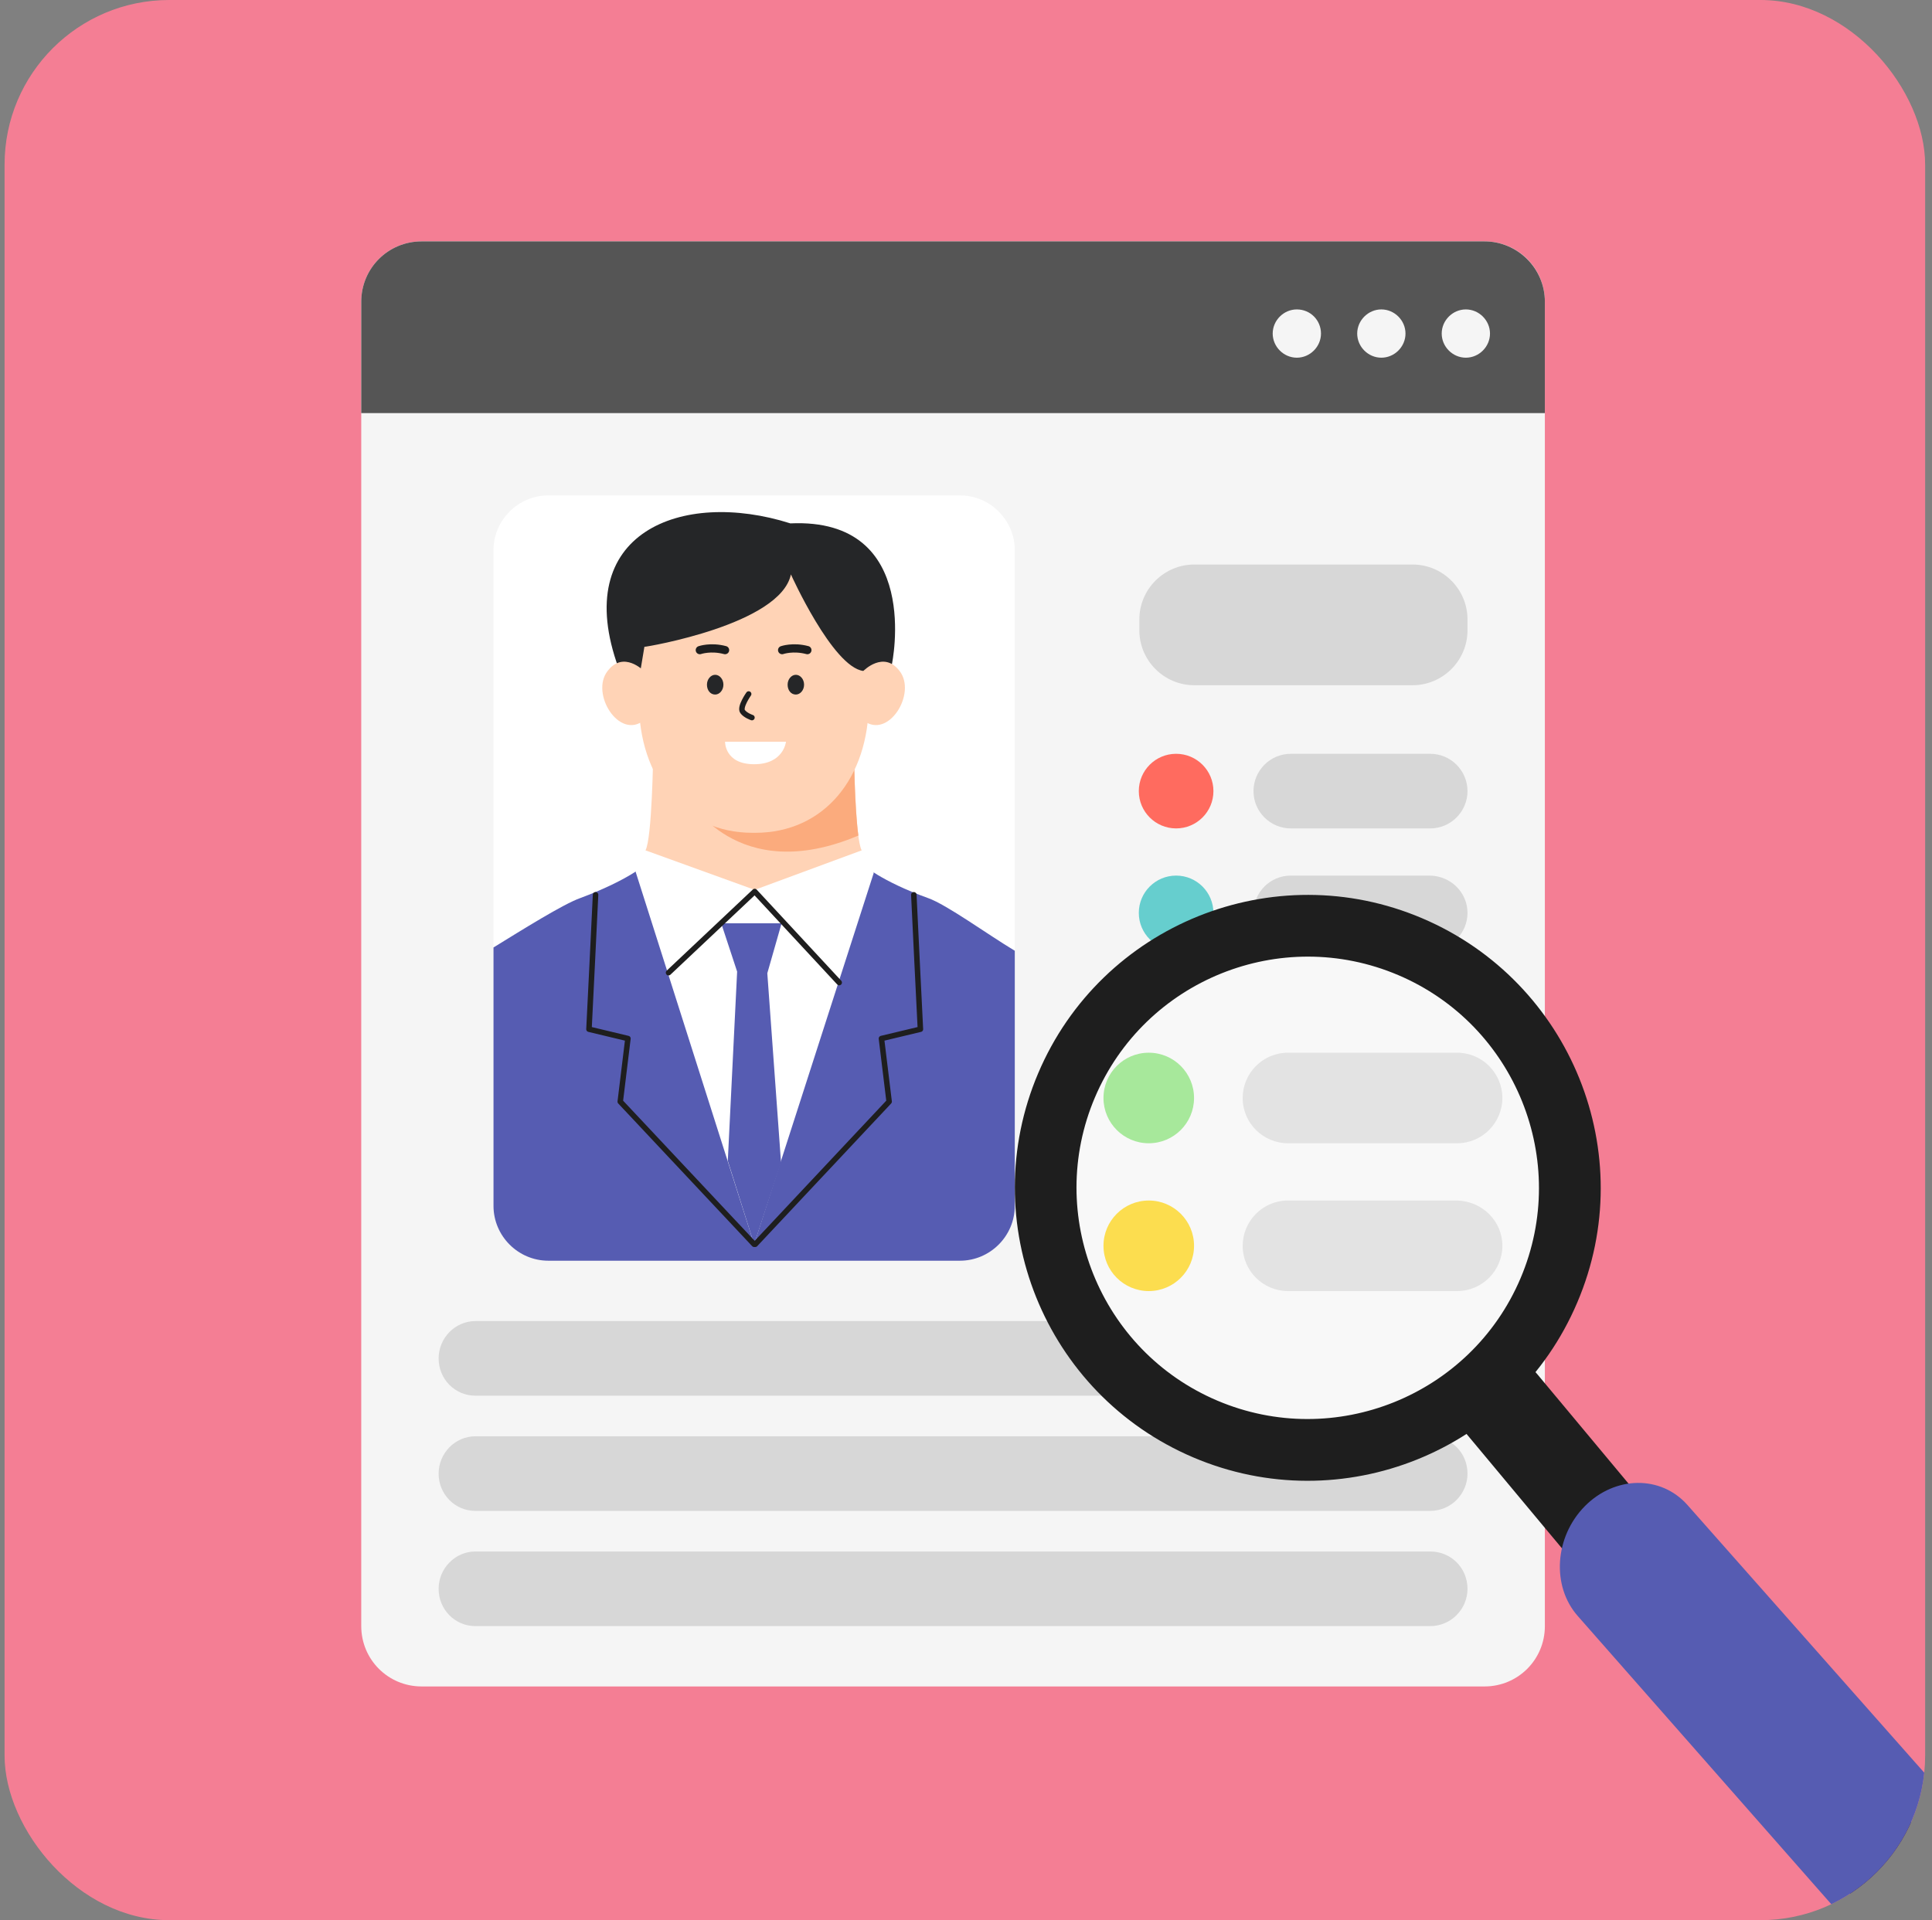 <svg viewBox="0 0 169 168" fill="none" xmlns="http://www.w3.org/2000/svg">
<rect x="0" y="0" width="169" height="168" fill="#808080" stroke="none"/>
<g clip-path="url(#clip0_150_4840)">
<rect x="0.4" width="168" height="168" rx="14.4" fill="#F47E94"/>
<g clip-path="url(#clip1_150_4840)">
<path d="M135.136 142.272C135.136 145.2 132.784 147.552 129.856 147.552H36.88C33.952 147.552 31.6 145.2 31.6 142.272V26.4C31.6 23.472 33.952 21.12 36.88 21.12H129.856C132.784 21.12 135.136 23.472 135.136 26.4V142.272Z" fill="#F5F5F5"/>
<path d="M129.856 21.12H36.88C33.952 21.12 31.6 23.472 31.6 26.4V36.144H135.136V26.4C135.136 23.472 132.736 21.12 129.856 21.12Z" fill="#555555"/>
<path d="M115.552 29.184C115.552 30.336 114.592 31.296 113.44 31.296C112.288 31.296 111.328 30.336 111.328 29.184C111.328 28.032 112.288 27.072 113.44 27.072C114.64 27.072 115.552 28.032 115.552 29.184Z" fill="#F5F5F5"/>
<path d="M122.944 29.184C122.944 30.336 121.984 31.296 120.832 31.296C119.68 31.296 118.72 30.336 118.72 29.184C118.72 28.032 119.68 27.072 120.832 27.072C121.984 27.072 122.944 28.032 122.944 29.184Z" fill="#F5F5F5"/>
<path d="M130.336 29.184C130.336 30.336 129.376 31.296 128.224 31.296C127.072 31.296 126.112 30.336 126.112 29.184C126.112 28.032 127.072 27.072 128.224 27.072C129.376 27.072 130.336 28.032 130.336 29.184Z" fill="#F5F5F5"/>
<path d="M128.368 118.848C128.368 120.624 126.928 122.112 125.104 122.112H41.584C39.808 122.112 38.368 120.672 38.368 118.848C38.368 117.072 39.808 115.584 41.584 115.584H125.104C126.928 115.584 128.368 117.024 128.368 118.848Z" fill="#D7D7D7"/>
<path d="M128.368 128.928C128.368 130.704 126.928 132.192 125.104 132.192H41.584C39.808 132.192 38.368 130.752 38.368 128.928C38.368 127.152 39.808 125.664 41.584 125.664H125.104C126.928 125.664 128.368 127.104 128.368 128.928Z" fill="#D7D7D7"/>
<path d="M128.368 139.008C128.368 140.784 126.928 142.272 125.104 142.272H41.584C39.808 142.272 38.368 140.832 38.368 139.008C38.368 137.232 39.808 135.744 41.584 135.744H125.104C126.928 135.744 128.368 137.184 128.368 139.008Z" fill="#D7D7D7"/>
<path d="M128.368 55.152C128.368 57.792 126.208 59.952 123.568 59.952H104.464C101.824 59.952 99.664 57.792 99.664 55.152V54.192C99.664 51.552 101.824 49.392 104.464 49.392H123.568C126.208 49.392 128.368 51.552 128.368 54.192V55.152Z" fill="#D7D7D7"/>
<path d="M102.88 72.48C104.683 72.48 106.144 71.019 106.144 69.216C106.144 67.413 104.683 65.952 102.88 65.952C101.078 65.952 99.616 67.413 99.616 69.216C99.616 71.019 101.078 72.48 102.88 72.48Z" fill="#FF6B5F"/>
<path d="M128.368 69.216C128.368 70.992 126.928 72.48 125.104 72.48H112.912C111.136 72.48 109.648 71.04 109.648 69.216C109.648 67.44 111.088 65.952 112.912 65.952H125.104C126.928 65.952 128.368 67.44 128.368 69.216Z" fill="#D7D7D7"/>
<path d="M102.88 83.136C104.683 83.136 106.144 81.675 106.144 79.872C106.144 78.069 104.683 76.608 102.88 76.608C101.078 76.608 99.616 78.069 99.616 79.872C99.616 81.675 101.078 83.136 102.88 83.136Z" fill="#66CECE"/>
<path d="M128.368 79.872C128.368 81.648 126.928 83.136 125.104 83.136H112.912C111.136 83.136 109.648 81.696 109.648 79.872C109.648 78.096 111.088 76.608 112.912 76.608H125.104C126.928 76.656 128.368 78.096 128.368 79.872Z" fill="#D7D7D7"/>
<path d="M102.88 93.84C104.683 93.84 106.144 92.379 106.144 90.576C106.144 88.773 104.683 87.312 102.88 87.312C101.078 87.312 99.616 88.773 99.616 90.576C99.616 92.379 101.078 93.84 102.88 93.84Z" fill="#7FDE6E"/>
<path d="M128.368 90.576C128.368 92.352 126.928 93.84 125.104 93.84H112.912C111.136 93.84 109.648 92.4 109.648 90.576C109.648 88.8 111.088 87.312 112.912 87.312H125.104C126.928 87.312 128.368 88.8 128.368 90.576Z" fill="#D7D7D7"/>
<path d="M102.88 104.496C104.683 104.496 106.144 103.035 106.144 101.232C106.144 99.429 104.683 97.968 102.88 97.968C101.078 97.968 99.616 99.429 99.616 101.232C99.616 103.035 101.078 104.496 102.88 104.496Z" fill="#FACE00"/>
<path d="M128.368 101.232C128.368 103.008 126.928 104.496 125.104 104.496H112.912C111.136 104.496 109.648 103.056 109.648 101.232C109.648 99.456 111.088 97.968 112.912 97.968H125.104C126.928 98.016 128.368 99.456 128.368 101.232Z" fill="#D7D7D7"/>
<path d="M88.768 105.504C88.768 108.144 86.608 110.304 83.968 110.304H47.968C45.328 110.304 43.168 108.144 43.168 105.504V48.144C43.168 45.504 45.328 43.344 47.968 43.344H83.968C86.608 43.344 88.768 45.504 88.768 48.144V105.504Z" fill="white"/>
<path d="M81.184 78.576C77.056 77.088 75.472 75.648 75.472 75.648H56.464C56.464 75.648 54.88 77.04 50.752 78.576C49.264 79.104 45.664 81.36 43.168 82.896V105.504C43.168 108.144 45.328 110.304 47.968 110.304H83.968C86.608 110.304 88.768 108.144 88.768 105.504V83.184C86.368 81.744 82.816 79.152 81.184 78.576Z" fill="#565CB2"/>
<path d="M55.6 76.272L65.968 108.864L76.432 76.368L75.376 74.4L56.56 74.208L55.6 76.272Z" fill="white"/>
<path d="M65.968 108.864L68.32 101.712L67.12 85.152L68.368 80.784H63.088L64.48 85.008L63.664 101.568L65.968 108.864Z" fill="#565CB2"/>
<path d="M52.096 78.288C52.096 78.48 51.52 90.048 51.52 90.048L54.928 90.864L54.256 96.384L65.968 108.864" stroke="#1E1E1E" stroke-width="0.48" stroke-miterlimit="10" stroke-linecap="round" stroke-linejoin="round"/>
<path d="M79.936 78.288C79.936 78.48 80.512 90.048 80.512 90.048L77.104 90.864L77.776 96.384L66.064 108.864" stroke="#1E1E1E" stroke-width="0.48" stroke-miterlimit="10" stroke-linecap="round" stroke-linejoin="round"/>
<path d="M57.136 66C57.136 66 57.04 73.344 56.464 74.4L66.016 77.856L75.376 74.4C74.8 73.392 74.704 66 74.704 66H57.136Z" fill="#FFD3B6"/>
<path d="M75.088 73.104C74.752 70.704 74.704 66 74.704 66H72.784L60.256 69.84C60.208 69.84 64.432 77.616 75.088 73.104Z" fill="#FBAB7D"/>
<path d="M66.064 48.912C72.112 48.912 76.24 52.656 76 61.392C76 68.016 72.112 72.864 66.064 72.864H65.824C59.776 72.864 55.888 68.016 55.888 61.392C55.648 52.656 59.776 48.912 65.824 48.912H66.064Z" fill="#FFD3B6"/>
<path d="M63.28 59.904C63.28 60.384 62.944 60.768 62.56 60.768C62.128 60.768 61.84 60.384 61.84 59.904C61.84 59.424 62.176 59.04 62.56 59.04C62.944 59.04 63.28 59.424 63.28 59.904Z" fill="#252628"/>
<path d="M70.336 59.904C70.336 60.384 70 60.768 69.616 60.768C69.184 60.768 68.896 60.384 68.896 59.904C68.896 59.424 69.232 59.04 69.616 59.04C70 59.04 70.336 59.424 70.336 59.904Z" fill="#252628"/>
<path d="M65.488 60.72C65.488 60.72 64.672 61.872 64.96 62.256C65.2 62.592 65.776 62.784 65.776 62.784" stroke="#1E1E1E" stroke-width="0.48" stroke-miterlimit="10" stroke-linecap="round" stroke-linejoin="round"/>
<path d="M63.424 64.896C63.424 64.896 63.376 66.864 65.968 66.864C68.56 66.864 68.752 64.896 68.752 64.896H63.424Z" fill="white"/>
<path d="M68.416 56.88C68.416 56.88 69.376 56.544 70.624 56.88" stroke="#1E1E1E" stroke-width="0.72" stroke-miterlimit="10" stroke-linecap="round" stroke-linejoin="round"/>
<path d="M61.216 56.88C61.216 56.88 62.176 56.544 63.424 56.88" stroke="#1E1E1E" stroke-width="0.72" stroke-miterlimit="10" stroke-linecap="round" stroke-linejoin="round"/>
<path d="M58.48 85.104L66.016 78L73.408 85.968" stroke="#1E1E1E" stroke-width="0.48" stroke-miterlimit="10" stroke-linecap="round" stroke-linejoin="round"/>
<path d="M56.368 56.592C56.608 56.592 68.272 54.624 69.184 50.256C69.184 50.256 72.832 58.368 75.52 58.704C78.16 59.088 78.016 58.128 78.016 58.128C78.016 58.128 80.752 45.264 69.136 45.792C59.632 42.768 49.792 46.608 54.112 58.464L56.032 58.608L56.368 56.592Z" fill="#252628"/>
<path d="M56.32 58.704C56.32 58.704 54.544 56.88 53.152 58.704C51.616 60.672 54.16 64.752 56.32 63.024C56.32 62.688 56.32 58.704 56.32 58.704Z" fill="#FFD3B6"/>
<path d="M75.52 58.704C75.52 58.704 77.296 56.88 78.688 58.704C80.224 60.672 77.68 64.752 75.52 63.024C75.52 62.688 75.52 58.704 75.52 58.704Z" fill="#FFD3B6"/>
</g>
<g clip-path="url(#clip2_150_4840)">
<ellipse cx="114.4" cy="103.68" rx="20.88" ry="20.64" fill="#F5F5F5"/>
<path d="M100.487 100.027C102.675 100.027 104.448 98.253 104.448 96.066C104.448 93.878 102.675 92.104 100.487 92.104C98.299 92.104 96.526 93.878 96.526 96.066C96.526 98.253 98.299 100.027 100.487 100.027Z" fill="#7FDE6E"/>
<path d="M131.42 96.066C131.42 98.221 129.672 100.027 127.458 100.027H112.662C110.507 100.027 108.701 98.279 108.701 96.066C108.701 93.91 110.448 92.104 112.662 92.104H127.458C129.672 92.104 131.42 93.91 131.42 96.066Z" fill="#D7D7D7"/>
<path d="M100.487 112.959C102.675 112.959 104.448 111.186 104.448 108.998C104.448 106.81 102.675 105.037 100.487 105.037C98.299 105.037 96.526 106.81 96.526 108.998C96.526 111.186 98.299 112.959 100.487 112.959Z" fill="#FACE00"/>
<path d="M131.42 108.998C131.42 111.153 129.672 112.959 127.458 112.959H112.662C110.507 112.959 108.701 111.212 108.701 108.998C108.701 106.843 110.448 105.037 112.662 105.037H127.458C129.672 105.095 131.42 106.843 131.42 108.998Z" fill="#D7D7D7"/>
<path opacity="0.31" d="M136.125 96.57C132.067 84.574 119.052 78.138 107.055 82.196C95.058 86.254 88.623 99.269 92.681 111.266C96.739 123.263 109.754 129.698 121.751 125.64C133.748 121.582 140.183 108.567 136.125 96.57Z" fill="white"/>
<path d="M169.201 165.33C168.967 165.901 168.586 166.424 168.077 166.859C166.363 168.292 163.805 168.058 162.372 166.343L128.239 125.405C126.805 123.69 127.04 121.133 128.754 119.699C130.468 118.266 133.026 118.501 134.459 120.215L168.592 161.154C169.591 162.359 169.775 163.97 169.201 165.33Z" fill="#1E1E1E"/>
<path d="M137.971 113.956C132.444 126.969 117.368 133.053 104.365 127.506C91.361 121.96 85.287 106.913 90.814 93.9C96.341 80.887 111.417 74.802 124.42 80.349C137.424 85.896 143.518 100.952 137.971 113.956ZM95.779 96.012C91.41 106.286 96.221 118.182 106.476 122.541C116.751 126.911 128.647 122.099 133.006 111.844C137.375 101.569 132.564 89.674 122.309 85.314C112.034 80.945 100.148 85.737 95.779 96.012Z" fill="#1E1E1E"/>
<path d="M138.639 131.772C135.984 134.459 135.697 138.77 138.02 141.397L162.207 168.896C164.587 171.575 168.705 171.453 171.343 168.623L171.405 168.543C173.938 165.828 174.12 161.632 171.844 159.08L147.594 131.66C145.284 129.066 141.283 129.107 138.639 131.772Z" fill="#565CB2"/>
</g>
</g>
<defs>
<clipPath id="clip0_150_4840">
<rect x="0.4" width="168" height="168" rx="14.4" fill="white"/>
</clipPath>
<clipPath id="clip1_150_4840">
<rect width="103.68" height="127.68" fill="white" transform="translate(31.6 21.12)"/>
</clipPath>
<clipPath id="clip2_150_4840">
<rect width="66.376" height="111.095" fill="white" transform="translate(73.36 129.099) rotate(-63.689)"/>
</clipPath>
</defs>
</svg>
